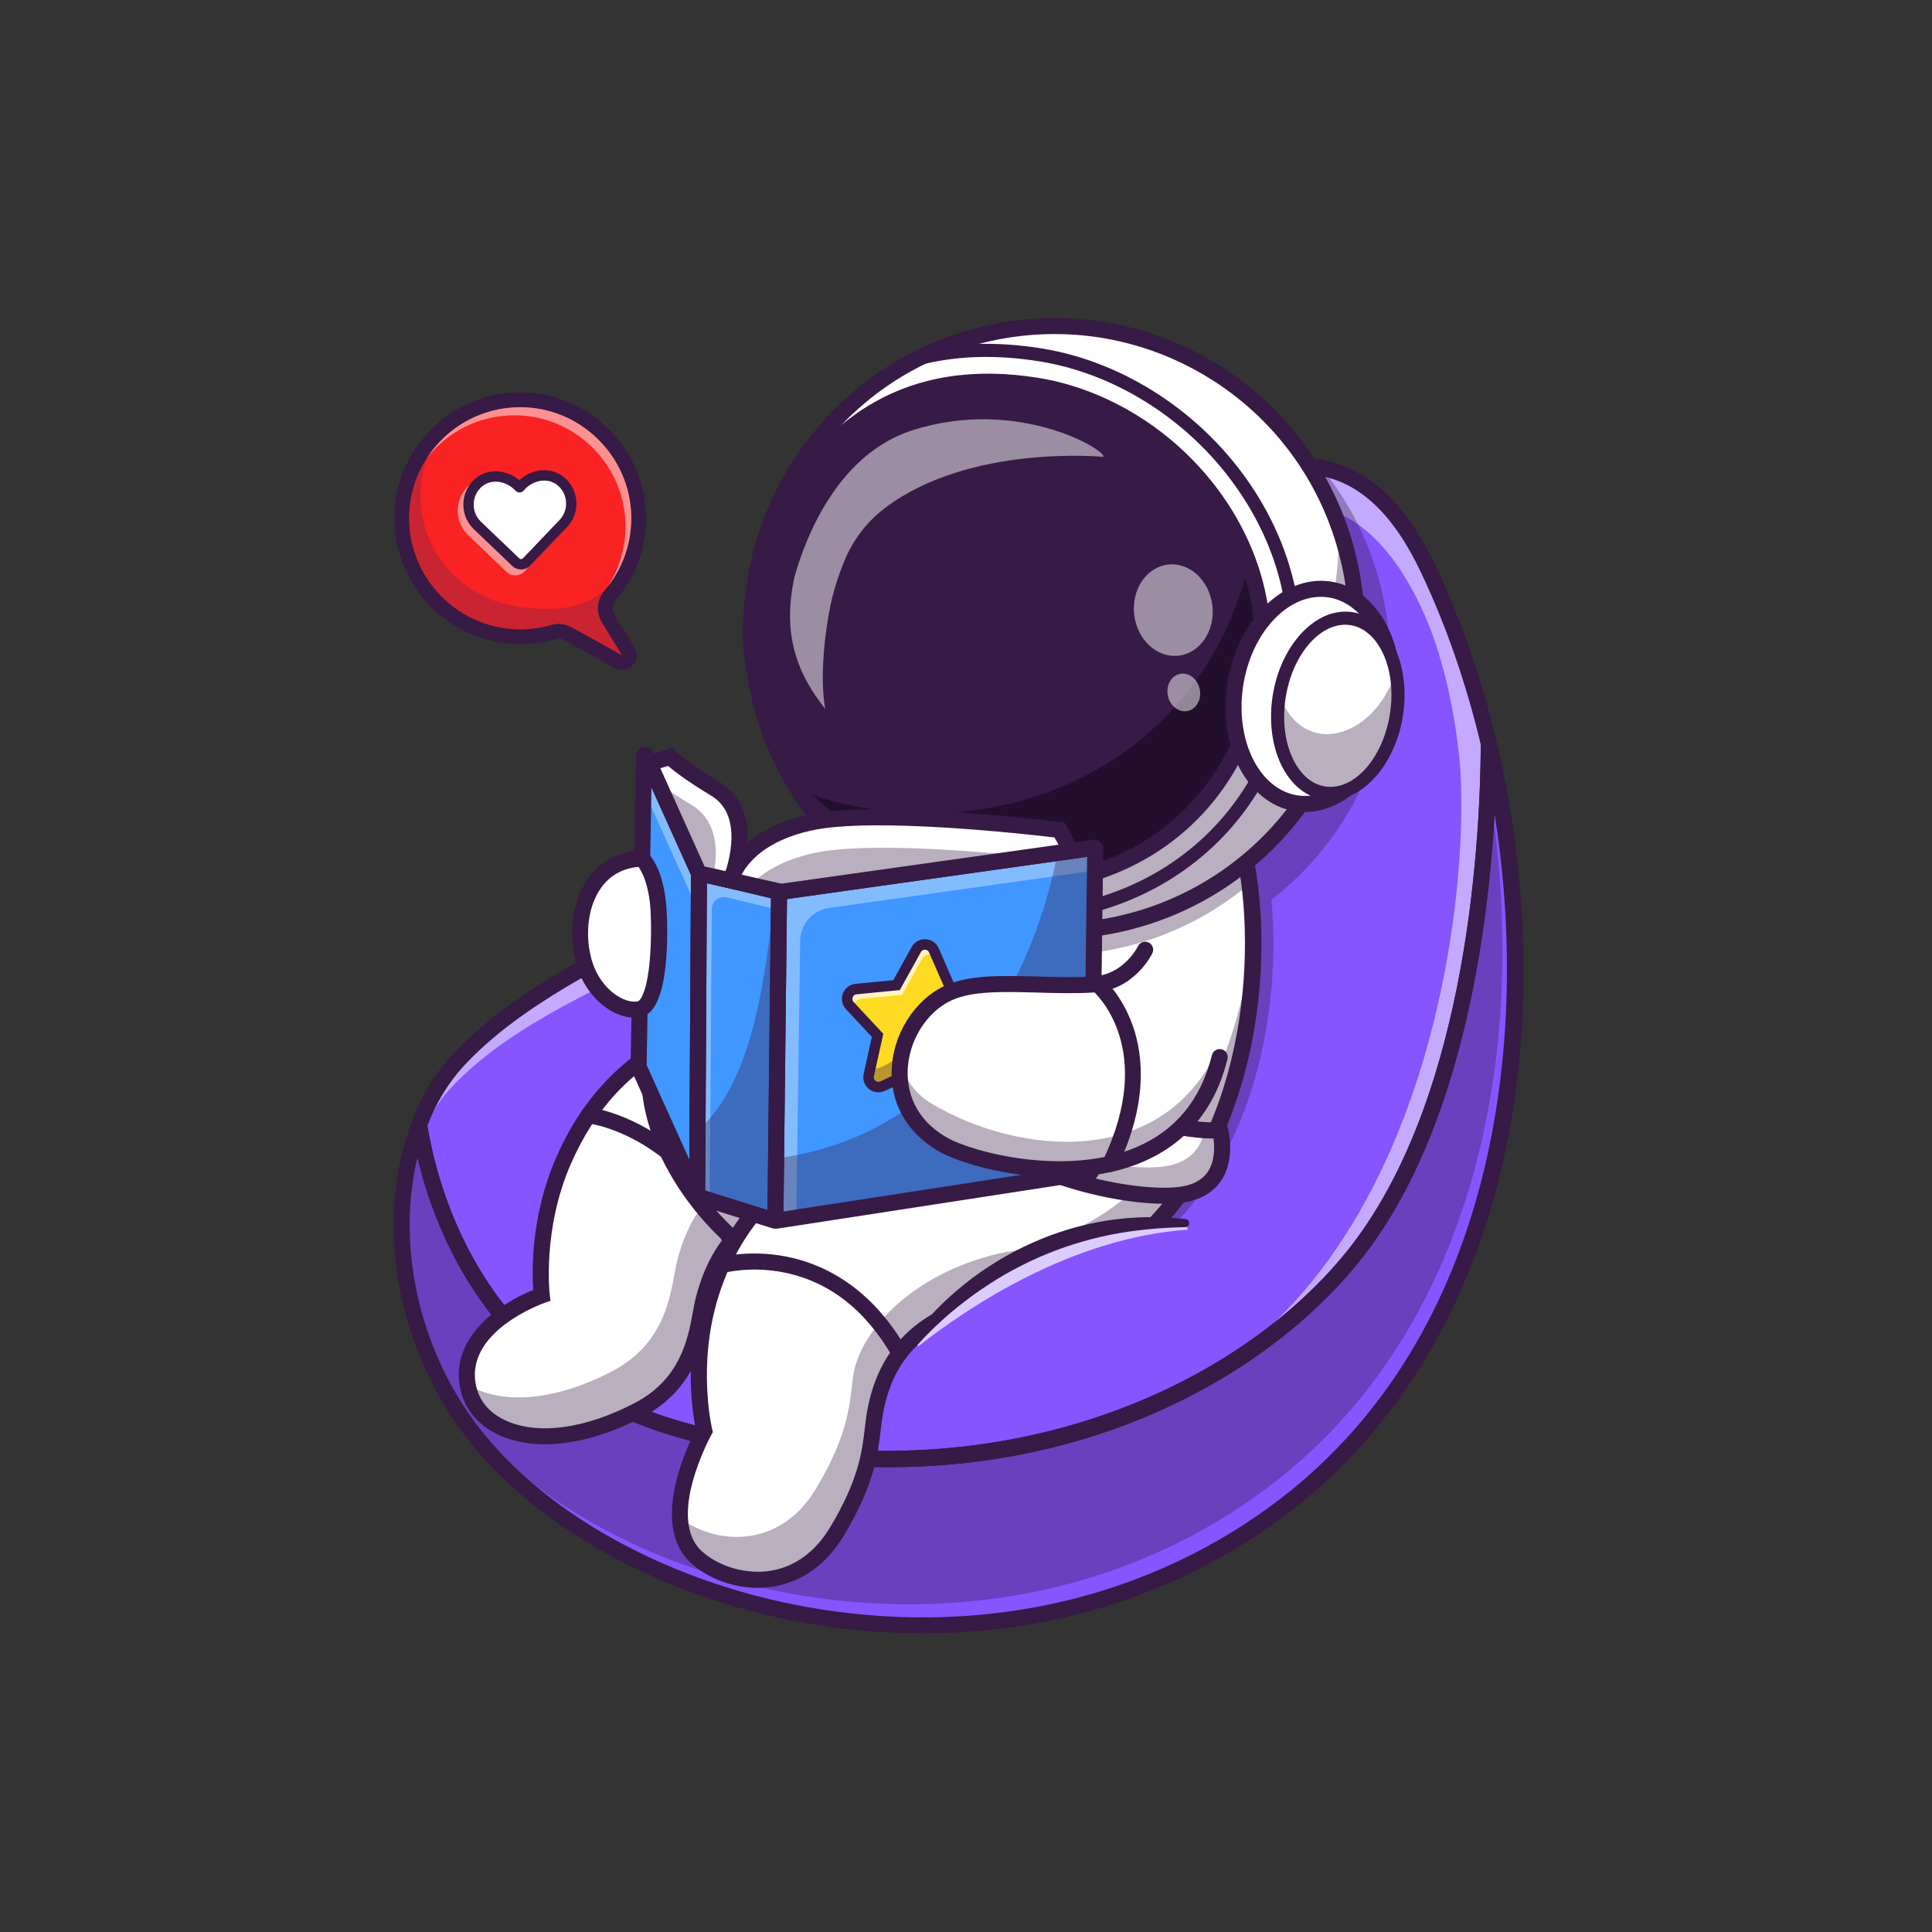 <?xml version="1.0" encoding="utf-8"?>
<!-- Generator: Adobe Illustrator 27.1.0, SVG Export Plug-In . SVG Version: 6.00 Build 0)  -->
<svg version="1.1" id="Layer_1" xmlns="http://www.w3.org/2000/svg" xmlns:xlink="http://www.w3.org/1999/xlink" x="0px" y="0px"
	 viewBox="0 0 4000 4000" style="enable-background:new 0 0 4000 4000;" xml:space="preserve">
<rect x="0" y="0" width="4000" height="4000" fill="#333333" stroke="none"/>
<style type="text/css">
	.st0{fill:#8655FF;}
	.st1{opacity:0.5;}
	.st2{fill:#FFFFFF;}
	.st3{opacity:0.35;}
	.st4{fill:#371A45;}
	.st5{fill:#220F2D;}
	.st6{fill:#4097FF;}
	.st7{fill:#FFDA22;}
	.st8{opacity:0.7;}
	.st9{fill:#F92323;}
	.st10{opacity:0.2;}
	.st11{fill:#102770;}
</style>
<g>
	<g>
		<g>
			<g>
				<path class="st0" d="M2659.67,3117.24c-586.7,448.85-1419.13,225.98-1700.6-177.83c-173.48-248.87-161.16-580.28-12.19-742.43
					c165.72-180.49,470.62-289.89,746.87-443.79c13.85-7.71,28.49-17.38,43.79-28.74c249.12-184.59,681.22-813.97,998.4-755.66
					c83.28,15.26,158.59,77.93,220.63,208.44C3227.76,1747.75,3244.59,2669.71,2659.67,3117.24z"/>
			</g>
			<g class="st1">
				<path class="st2" d="M3101.39,2370.41c27.03-173.16-398.42,569.93-808,569.93c677.4-200.31,756.21-1122.24,727.24-1378.94
					c-17.56-155.64-54.39-253.79-79.28-306.17c-312.91-658.33-964.22,409.62-1262.82,575.96
					c-276.2,153.86-582.85,244.5-748.57,424.98c-44.62,48.61-75.27,131.2-94.06,203.4c11.65-106.29,49.81-201.43,110.98-268.03
					c165.72-180.49,470.62-289.89,746.87-443.79c298.56-166.34,949.91-1234.29,1262.82-575.96
					C3115.45,1506.05,3187.03,1960.96,3101.39,2370.41z"/>
			</g>
			<g>
				<path class="st0" d="M2659.67,3117.22c-586.7,448.88-1419.13,225.99-1700.6-177.82c-134.11-192.37-157.16-434.06-91.96-608.81
					c0.17-0.46,0.84-0.41,0.92,0.07c24.51,150.31,125.75,511.04,537.76,628.5c606.49,172.94,1127.72-38.81,1385.13-345.14
					c259.47-308.78,289.94-857.3,291.5-1070.18c0-0.56,0.82-0.62,0.95-0.07C3211.54,2088.34,3130.85,2756.71,2659.67,3117.22z"/>
			</g>
			<g>
				<g class="st3">
					<path class="st4" d="M926.52,2887.96c1.8,2.66,3.54,5.34,5.37,7.98c281.48,403.81,1113.91,626.7,1700.6,177.82
						c436.91-334.29,538.03-933.27,448.24-1452.81c-8.76,247.82-57.47,716.56-289.83,993.08
						c-257.41,306.33-778.65,518.08-1385.13,345.14c-223.42-63.69-355.43-198.92-433.4-333.33
						c-62.29-92.48-96.8-188.31-115.88-263.58c-48.6,161.94-26.42,371.27,82.46,546.51C934.7,2901.86,930.53,2894.94,926.52,2887.96
						z"/>
				</g>
			</g>
			<g>
				<path class="st4" d="M1911.06,3381.84c-70.98,0-142.94-5.58-215.41-16.86c-318.4-49.58-605.85-209.02-750.19-416.09
					c-129.29-185.47-166.15-430.44-93.89-624.1c2.7-7.23,9.92-11.75,17.66-11.03c7.69,0.75,13.92,6.6,15.17,14.22
					c23.93,146.72,123.07,500.37,525.94,615.22c603.11,171.98,1121.6-46.78,1367.88-339.86
					c254.82-303.25,286.02-842.05,287.6-1059.63c0.08-8.66,6.61-15.88,15.19-16.82c8.6-0.96,16.56,4.7,18.51,13.13
					c68.29,290.12,72.89,596.67,12.94,863.13c-69.07,307.02-222.16,558.49-442.71,727.24l0,0
					C2454.05,3295.43,2190.36,3381.84,1911.06,3381.84z M864.32,2396.41c-41.75,172.54-1.82,375.46,108.36,533.51
					c139.34,199.9,418.32,354.04,728.08,402.28c348.61,54.29,685.58-26.73,948.84-228.14l0,0
					c445.4-340.79,520.13-947.74,444.79-1418.53c-15,262.5-74.38,681.65-290.76,939.17c-137.26,163.34-339.59,290.32-569.71,357.54
					c-261,76.25-548.93,73.79-832.67-7.12C1030.26,2869.35,905.77,2570.64,864.32,2396.41z M2659.67,3117.23h0.05H2659.67z
					 M3067.21,1547.56c0.01,0.04,0.02,0.08,0.03,0.12C3067.24,1547.65,3067.22,1547.59,3067.21,1547.56z"/>
			</g>
			<g>
				<path class="st4" d="M1838.9,3037.66c-144.17,0-291.47-20.86-437.67-62.55c-422.22-120.37-525.2-490.17-549.88-643.57l-0.7-4.37
					l1.56-4.14c20.28-53.65,48.01-99.85,82.42-137.31c118.87-129.4,305.82-221.83,503.75-319.68
					c81.62-40.35,166.02-82.08,247.26-127.34c81.12-45.18,193.96-163.97,313.42-289.73c237.65-250.17,507.01-533.72,734.25-497.52
					c96.43,15.36,176.58,88.92,238.23,218.63c53.17,111.86,95.91,234.98,127.02,365.93l0.46,1.94l-0.01,1.99
					c-1.27,221.96-32.6,771.98-295.41,1084.75l0,0c-137.26,163.34-339.59,290.32-569.71,357.54
					C2107.38,3019.19,1974.53,3037.66,1838.9,3037.66z M884.83,2330.65c24.91,149.67,125.56,498.54,525.5,612.56
					c603.11,171.98,1121.6-46.78,1367.88-339.86l0,0c255.07-303.55,286.19-841.95,287.62-1061.6
					c-30.54-127.97-72.34-248.21-124.25-357.42c-57.48-120.92-127.31-186.37-213.49-200.1c-209.99-33.43-484.44,255.46-704.97,487.6
					c-126.52,133.19-235.79,248.22-321.33,295.86c-81.95,45.65-166.72,87.56-248.7,128.09
					c-195.07,96.45-379.33,187.54-494.02,312.39C928.41,2241.54,903.45,2282.73,884.83,2330.65z M2790.92,2614.02h0.05H2790.92z"/>
			</g>
			<g>
				<path class="st2" d="M1541.31,2117.19c0,0-249.81,0-374.75,286.18c-61.81,141.56-44.9,278.52-44.9,278.52
					s-185.96,63.71-150.83,196.42c24.97,94.34,167.66,136.93,351.32,40.98c119.99-62.68,121.65-177.31,134.15-227.1
					c30.09-119.8,107.32-216.53,301.47-225.61"/>
			</g>
			<g class="st3">
				<path class="st4" d="M1757.78,2466.58c-194.17,9.08-271.39,105.84-301.5,225.61c-12.48,49.81-14.14,164.44-134.12,227.1
					c-183.68,95.97-326.38,53.37-351.35-40.97c-1.08-4.02-1.91-7.96-2.57-11.86c62.04,38.94,170.62,39.73,299.26-27.5
					c119.98-62.66,121.64-177.29,134.16-227.1c30.07-119.81,107.29-216.53,301.46-225.61l-166.59-268.95
					c3.11-0.12,4.77-0.12,4.77-0.12L1757.78,2466.58z"/>
			</g>
			<g>
				<path class="st4" d="M1512.99,2588.08c-6.93,0-13.39-4.37-15.72-11.3c-62.46-185.65-227.87-244.9-280.89-251.02
					c-9.1-1.05-15.63-9.28-14.58-18.38c1.05-9.1,9.26-15.63,18.38-14.58c58.45,6.75,240.59,71.46,308.53,273.4
					c2.92,8.68-1.75,18.09-10.43,21.01C1516.53,2587.8,1514.74,2588.08,1512.99,2588.08z"/>
			</g>
			<g>
				<path class="st4" d="M1128.14,2990.21c-34.02,0-65.3-5.94-92.6-17.98c-41.62-18.35-70.3-50.2-80.75-89.66
					c-29.16-110.16,78.66-183.87,149.22-211.82c-2.67-38.38-5.11-153.86,47.35-274c66.64-152.64,168.67-225.01,242.52-258.86
					c80.44-36.86,144.74-37.28,147.43-37.28c9.16,0,16.59,7.43,16.59,16.59c0,9.15-7.41,16.57-16.56,16.59l0,0
					c-0.6,0-60.97,0.62-135.09,34.94c-99.08,45.87-174.61,127.06-224.49,241.3c-59.13,135.43-43.8,268.54-43.64,269.87l1.63,13.34
					l-12.71,4.37c-1.7,0.59-170.91,60.36-140.17,176.49c7.92,29.94,29.39,53.38,62.06,67.79c66.93,29.51,163.71,15.93,265.54-37.27
					c94.72-49.49,110.03-133.35,120.16-188.85c1.92-10.49,3.57-19.56,5.59-27.58c38.19-152.06,141.81-229.96,316.78-238.14
					c9.15-0.35,16.92,6.65,17.34,15.8c0.43,9.16-6.64,16.92-15.8,17.35c-160.6,7.5-251.53,75.21-286.15,213.08
					c-1.75,6.97-3.32,15.54-5.12,25.45c-10.6,58.09-28.34,155.31-137.44,212.3C1258.72,2971.16,1189.05,2990.2,1128.14,2990.21z"/>
			</g>
			<g class="st3">
				<path class="st4" d="M2778.45,1703.29c-40.35,63-90.08,116.33-146.19,159.33c36.29,390.42-156.81,980.11-860.17,817.62
					c-279.98-64.7-493.77-434.25-327.88-598.61c117.9-116.74,265.5-170.95,397.43-234.57c1.87-0.91,3.77-1.82,5.64-2.74
					c-4.85-4.02-9.62-8.17-14.31-12.36c-36.37-32.51-68.26-68.68-95.43-107.54c249.12-184.59,681.22-813.97,998.4-755.66
					C2902.99,1172.91,2928.41,1469.14,2778.45,1703.29z"/>
			</g>
			<g>
				<path class="st2" d="M1730.62,2680.25c-279.98-64.7-493.76-434.25-327.88-598.61c117.9-116.74,265.5-170.95,397.43-234.57
					c98.99-47.73,189.19-100.74,251.4-189.44c127.98-182.6,457.35-130.06,512.8,60.26c9.91,33.97,17.63,71.62,22.81,111.85
					C2637.69,2218.79,2454.05,2847.38,1730.62,2680.25z"/>
			</g>
			<g class="st3">
				<path class="st4" d="M1730.62,2680.25c-242.74-56.11-435.7-341.36-374.66-523.33c32.64,164.39,193.27,378.74,381.97,422.32
					c590.31,136.36,819.22-289.28,856.75-650.09C2604.14,2316.04,2395.04,2833.74,1730.62,2680.25z"/>
			</g>
			<g>
				<path class="st4" d="M1956.39,2724.44c-71.93,0-148.61-9.35-229.51-28.04c-87.49-20.21-171.99-69.2-244.36-141.66
					c-67.71-67.8-117.68-149.75-140.69-230.75c-29.35-103.33-11.86-193.57,49.26-254.12c98.89-97.95,216.45-151.98,330.15-204.23
					c124.6-57.26,242.3-111.35,316.73-217.52c64.45-91.94,183.54-135.96,310.78-114.91c116.06,19.21,204.78,88.21,231.53,180.07
					c34.73,119.27,40.96,270.14,17.09,413.94c-19.57,117.89-68.69,285.71-191.61,415.75c-74.41,78.72-165.99,132.58-272.19,160.07
					C2078.42,2717.3,2019.22,2724.43,1956.39,2724.44z M2287.85,1561.41c-79.28,0-167.83,27.45-222.71,105.74
					c-79.59,113.53-201.25,169.44-330.05,228.63c-111.08,51.05-225.94,103.83-320.65,197.66c-52.15,51.66-66.6,130.31-40.7,221.48
					c39.18,137.92,178.89,307.17,360.61,349.16c278.44,64.32,496.23,15.92,647.3-143.91c210.42-222.62,224.2-600.44,166.77-797.62
					c-23.15-79.49-101.74-139.5-205.1-156.61C2325.8,1563.03,2307.09,1561.41,2287.85,1561.41z"/>
			</g>
			<g>
				<path class="st2" d="M1971.5,2281.83c75.7,138.64,348.96,202.36,463.85,192.89c125.35-10.34,90.6-135.1,90.6-135.1
					s-150.41,21.4-446.48-161.8C1936.73,2089.5,1880.68,2115.49,1971.5,2281.83z"/>
			</g>
			<g class="st3">
				<path class="st4" d="M2435.35,2474.71c-114.88,9.5-388.18-54.25-463.86-192.89c-5.43-9.91-10.33-19.37-14.72-28.28
					c95.76,117.61,337.21,171.4,443.38,162.61c65.82-5.43,87.46-42.38,93.23-76.27c21.69,1.29,32.6-0.25,32.6-0.25
					S2560.68,2464.39,2435.35,2474.71z"/>
			</g>
			<g>
				<path class="st4" d="M2410.42,2492.25c-133.77,0-380.46-68.73-453.48-202.48c-48.23-88.34-58.41-141.14-32.02-166.13
					c26.19-24.81,79.6-11.7,163.28,40.07c285.72,176.79,434.03,159.67,435.5,159.47l14.29-1.89l3.95,13.87
					c0.73,2.62,17.47,64.58-14.57,110.57c-18.65,26.78-49.15,42.09-90.65,45.51C2428.56,2491.92,2419.76,2492.25,2410.42,2492.25z
					 M1959.54,2144.56c-6.01,0-9.83,1.3-11.81,3.17c-7.48,7.08-7.82,41.63,38.32,126.15c70.58,129.28,333.82,193.77,447.92,184.3
					c31.17-2.57,53.43-13.14,66.16-31.41c15.66-22.48,14.53-52.78,12.23-69.77c-46.56,0.75-194.36-12.07-441.63-165.07
					C2010.93,2154.92,1976.51,2144.56,1959.54,2144.56z"/>
			</g>
			<g>
				<g class="st3">
					<path class="st4" d="M2587.18,1829.74c-123.67,104.59-282.71,156.14-441.59,146.85c-11.99-0.71-23.93-1.78-35.87-3.11
						c-32.8-3.86-65.48-10.33-97.71-19.49c-26.67-7.59-53.13-17-79.05-28.37c-30.07-13.1-59.51-28.74-88-46.99
						c-9.46-6.1-18.7-12.36-27.66-18.83c-5.81-4.15-11.53-8.42-17.13-12.73c98.99-47.73,189.19-100.74,251.4-189.44
						c127.98-182.6,457.35-130.06,512.8,60.26C2574.28,1751.86,2582,1789.51,2587.18,1829.74z"/>
				</g>
				<g>
					<path class="st2" d="M1590.45,1505.13c33.97,99.04,92.82,190.01,174.31,262.81c16.62,14.84,34.12,28.91,52.55,42.12
						c8.95,6.46,18.2,12.7,27.63,18.81c28.51,18.26,57.93,33.9,88.03,47c25.92,11.35,52.36,20.76,79.05,28.36
						c32.23,9.19,64.9,15.62,97.68,19.47c11.96,1.36,23.92,2.41,35.87,3.13c218.87,12.78,438.02-89.81,564.65-287.58
						c186.6-291.3,101.68-678.69-189.57-865.27c-56.12-35.9-115.83-61.85-176.96-78.03c-7.13-1.96-14.34-3.72-21.58-5.32
						c-19.33-4.43-38.76-7.91-58.24-10.45c-45.06-5.85-90.4-6.69-135.13-2.76c-44.73,3.88-88.96,12.58-131.77,25.88
						c-13.61,4.22-27.09,8.89-40.43,14.05c-19.99,7.75-39.6,16.47-58.81,26.32c-95.76,48.76-180.22,122.87-242.36,219.93
						C1548.03,1131.15,1530.55,1330.48,1590.45,1505.13z"/>
					<path class="st4" d="M2182.15,1929.57c-12.19,0-24.41-0.36-36.68-1.07c-11.99-0.73-24.09-1.78-35.96-3.13
						c-33.22-3.91-66.17-10.48-97.94-19.53c-27.14-7.72-53.81-17.29-79.26-28.43c-30.39-13.22-60.09-29.07-88.26-47.12
						c-10.36-6.72-19.42-12.88-27.7-18.86c-18.09-12.97-35.82-27.18-52.69-42.23c-79.6-71.11-140.04-162.23-174.78-263.51
						c-62.66-182.7-38.93-380.61,65.1-542.98c60.14-93.93,144.17-170.19,243.01-220.51c18.71-9.59,38.55-18.47,58.96-26.39
						c13.09-5.07,26.73-9.81,40.54-14.09c42.91-13.33,87.36-22.06,132.11-25.94c45.18-3.97,90.76-3.04,135.49,2.77
						c19.46,2.53,39.1,6.05,58.4,10.47c7.6,1.69,14.89,3.48,21.65,5.34c62.39,16.51,122.08,42.83,177.42,78.23
						c291.58,186.81,376.85,576.01,190.07,867.58C2595.88,1820.92,2395.49,1929.57,2182.15,1929.57z M1592.03,1504.59
						c34.55,100.74,94.67,191.37,173.85,262.1c16.78,14.97,34.41,29.11,52.41,42.01c8.24,5.95,17.26,12.09,27.56,18.76
						c28.02,17.95,57.56,33.72,87.79,46.87c25.32,11.09,51.84,20.6,78.84,28.28c31.6,9.01,64.38,15.54,97.41,19.42
						c11.8,1.35,23.85,2.4,35.78,3.12c225.61,13.12,441.43-96.72,563.14-286.82c185.79-290.03,100.97-677.15-189.06-862.97
						c-55.05-35.21-114.43-61.39-176.49-77.82c-6.72-1.85-13.95-3.63-21.51-5.31c-19.21-4.4-38.75-7.9-58.1-10.42
						c-44.49-5.78-89.83-6.7-134.77-2.75c-44.51,3.87-88.73,12.55-131.42,25.81c-13.74,4.26-27.3,8.97-40.32,14.02
						c-20.3,7.88-40.04,16.71-58.65,26.25c-98.32,50.06-181.9,125.91-241.72,219.34C1553.3,1126,1529.71,1322.86,1592.03,1504.59z"
						/>
				</g>
				<g>
					<path class="st4" d="M1661.56,1649.03c319.54,313.52,842.06,215.7,941.17-216.47c67.43-294.02-168.39-587.05-454.93-633.72
						c-208.55-33.97-427.01,24.09-568.22,333.35c0,0-41.37,146.56-17.55,252.73c23.82,106.18,64.9,205.42,64.9,205.42
						L1661.56,1649.03z"/>
				</g>
				<g class="st3">
					<path class="st4" d="M2710.22,1639.23c-126.61,197.8-345.8,300.4-564.66,287.58c-11.96-0.71-23.91-1.75-35.85-3.12
						c-32.79-3.84-65.45-10.3-97.68-19.46c-26.69-7.62-53.15-17.01-79.04-28.35c-30.12-13.09-59.53-28.73-88.06-47
						c-9.4-6.14-18.65-12.36-27.62-18.8c-18.43-13.23-35.9-27.33-52.54-42.16c-81.49-72.8-140.36-163.74-174.32-262.81
						c-18.67-54.4-29.83-111.25-33.1-168.76c34.57,93.78,91.72,179.74,169.46,249.19c16.61,14.87,34.11,28.93,52.54,42.16
						c8.93,6.45,18.18,12.67,27.62,18.8c28.54,18.27,57.94,33.91,88.02,47.01c25.94,11.33,52.36,20.74,79.04,28.35
						c32.23,9.16,64.93,15.61,97.68,19.46c11.98,1.36,23.93,2.4,35.89,3.11c218.86,12.82,438.01-89.78,564.66-287.58
						c73.91-115.37,105.18-245.82,97.95-372.86C2835.9,1261.87,2820.37,1467.3,2710.22,1639.23z"/>
				</g>
				<g>
					<path class="st4" d="M2182.15,1940.76c-12.41,0-24.85-0.36-37.33-1.09c-12.22-0.74-24.51-1.82-36.58-3.19
						c-33.85-3.98-67.4-10.67-99.75-19.89c-27.62-7.86-54.77-17.6-80.68-28.95c-30.91-13.44-61.14-29.58-89.81-47.95
						c-10.57-6.85-19.78-13.12-28.22-19.21c-18.39-13.18-36.43-27.64-53.59-42.96c-81.03-72.39-142.55-165.14-177.91-268.23l0,0
						c-63.77-185.95-39.62-387.38,66.26-552.65c61.21-95.61,146.75-173.22,247.36-224.45c19.03-9.75,39.22-18.79,59.99-26.85
						c13.34-5.17,27.22-9.99,41.27-14.35c43.67-13.56,88.91-22.45,134.46-26.4c45.97-4.05,92.37-3.1,137.9,2.82
						c19.81,2.58,39.81,6.16,59.46,10.66c7.71,1.71,15.18,3.55,22.12,5.46c63.4,16.78,124.17,43.57,180.48,79.59
						c296.79,190.14,383.57,586.27,193.47,883.04C2603.24,1830.18,2399.29,1940.76,2182.15,1940.76z M1602.61,1500.96
						c33.93,98.93,92.97,187.93,170.72,257.39c16.48,14.7,33.8,28.59,51.48,41.26c8.12,5.86,16.98,11.89,27.13,18.47
						c27.47,17.6,56.48,33.08,86.17,46c24.88,10.89,50.93,20.23,77.44,27.78c31.03,8.84,63.22,15.26,95.66,19.07
						c11.57,1.32,23.41,2.35,35.15,3.07c221.5,13.01,433.51-94.99,553.04-281.68c182.46-284.83,99.17-665.03-185.67-847.51
						c-54.06-34.58-112.38-60.3-173.32-76.42c-6.64-1.83-13.69-3.57-21.07-5.2c-18.94-4.33-38.12-7.78-57.12-10.25
						c-43.69-5.68-88.22-6.58-132.35-2.7c-43.73,3.8-87.16,12.32-129.08,25.34c-13.5,4.18-26.81,8.81-39.59,13.76
						c-19.94,7.74-39.32,16.41-57.59,25.78c-96.57,49.17-178.65,123.66-237.4,215.42
						C1564.58,1129.15,1541.4,1322.48,1602.61,1500.96L1602.61,1500.96z"/>
				</g>
				<g>
					<path class="st4" d="M2182.15,1944.49c-12.49,0-24.99-0.36-37.55-1.09c-12.29-0.75-24.65-1.83-36.78-3.21
						c-34.06-4-67.81-10.74-100.34-20.01c-27.78-7.9-55.09-17.7-81.16-29.11c-31.08-13.52-61.48-29.75-90.33-48.23
						c-10.64-6.89-19.9-13.2-28.39-19.33c-18.48-13.25-36.63-27.8-53.89-43.2c-81.51-72.81-143.39-166.11-178.96-269.8v0
						c-64.14-187.03-39.85-389.63,66.65-555.87c61.57-96.16,147.6-174.23,248.8-225.76c19.13-9.81,39.45-18.9,60.33-27.01
						c13.42-5.2,27.39-10.05,41.52-14.43c43.92-13.64,89.43-22.58,135.24-26.56c46.23-4.07,92.9-3.12,138.7,2.83
						c19.93,2.59,40.05,6.2,59.81,10.73c7.75,1.72,15.28,3.57,22.28,5.5c63.74,16.87,124.86,43.81,181.5,80.05
						c298.52,191.25,385.82,589.69,194.6,888.2C2605.7,1833.26,2400.55,1944.49,2182.15,1944.49z M1606.14,1499.75
						c33.73,98.33,92.4,186.79,169.67,255.82c16.38,14.61,33.6,28.41,51.17,41.01c8.07,5.83,16.89,11.83,26.98,18.37
						c27.29,17.48,56.13,32.87,85.63,45.71c24.73,10.83,50.62,20.11,76.97,27.61c30.84,8.79,62.83,15.17,95.07,18.96
						c11.49,1.31,23.27,2.33,34.94,3.05c220.24,12.83,430.87-94.41,549.68-279.97c181.35-283.1,98.56-660.98-184.55-842.36
						c-53.73-34.37-111.69-59.93-172.26-75.96c-6.62-1.82-13.61-3.54-20.92-5.17c-18.85-4.31-37.92-7.73-56.8-10.19
						c-43.42-5.64-87.68-6.55-131.54-2.68c-43.47,3.77-86.63,12.25-128.3,25.19c-13.42,4.16-26.65,8.76-39.36,13.68
						c-19.82,7.69-39.07,16.31-57.23,25.62c-95.99,48.88-177.57,122.91-235.96,214.11
						C1568.34,1130.2,1545.3,1322.36,1606.14,1499.75L1606.14,1499.75z"/>
				</g>
				<g>
					<path class="st5" d="M2602.71,1432.55c-99.1,432.16-621.63,529.98-941.16,216.49l-7.01-11.91
						c386.31,137.79,823.07-34.15,931.4-469.24C2615.47,1251.18,2623.51,1341.82,2602.71,1432.55z"/>
				</g>
				<g>
					<path class="st4" d="M2098.41,1910.56c-56.06,0-112.87-7.1-168.83-21.54l-2.03-0.7c-30.97-13.47-61.23-29.63-89.94-48.02
						c-10.58-6.86-19.8-13.14-28.25-19.23c-18.4-13.2-36.46-27.67-53.65-43c-81.13-72.47-142.72-165.33-178.12-268.54l0,0
						c-63.85-186.16-39.67-387.82,66.33-553.27c61.28-95.71,146.91-173.41,247.64-224.7l1.26-0.64l1.36-0.37
						c79.53-21.49,168.23-24.52,263.63-8.97c169.89,27.68,331.44,133.63,432.15,283.42c92.51,137.59,124.56,295.75,90.24,445.35
						c-37.32,162.65-127.99,291.77-262.2,373.39C2323.85,1881,2212.7,1910.56,2098.41,1910.56z M1937.41,1862.98
						c162.68,41.68,332.65,18.94,466.48-62.45c127.81-77.73,214.2-200.92,249.84-356.25c32.62-142.2,1.97-292.82-86.31-424.12
						c-96.6-143.68-251.35-245.27-413.97-271.76c-91-14.83-175.38-12.13-250.81,8.02c-95.88,49.1-177.4,123.25-235.83,214.5
						c-101.5,158.44-124.65,351.54-63.51,529.81l0,0c33.89,98.81,92.86,187.71,170.51,257.08c16.46,14.68,33.76,28.55,51.42,41.22
						c8.11,5.85,16.96,11.88,27.1,18.45C1879.46,1834.84,1908.1,1850.17,1937.41,1862.98z"/>
				</g>
				<g>
					<path class="st4" d="M2097.36,1849.49c-160.94,0-322.79-66.34-447.41-188.62l-1.56-1.53l-36.79-62.66
						c-1.7-4.11-41.9-101.79-65.76-208.14c-24.45-109.02,16.04-254.72,17.78-260.87l0.87-2.38
						c123.6-270.69,320.75-386.04,585.97-342.83c152.35,24.82,297.2,119.79,387.49,254.07c83.01,123.45,111.75,265.41,80.95,399.73
						c-44.48,193.93-176.2,336.25-361.39,390.45C2205.19,1842.02,2151.32,1849.49,2097.36,1849.49z M1674.73,1638.7
						c157.74,153.74,377.28,213.6,573.46,156.17c173.33-50.73,296.66-184.14,338.37-366.03c28.73-125.29,1.69-258.04-76.15-373.81
						c-85.26-126.81-221.82-216.46-365.28-239.84c-248.24-40.42-433.25,68.12-549.91,322.65c-3.76,13.92-38.52,147.54-17.01,243.42
						c21.92,97.72,59.19,190.79,63.61,201.66L1674.73,1638.7z"/>
				</g>
				<g>
					
						<ellipse transform="matrix(0.157 -0.988 0.988 0.157 868.751 3900.879)" class="st2" cx="2718.38" cy="1441.78" rx="224" ry="162.76"/>
					<path class="st4" d="M2701.92,1681.06c-2.63,0-5.27-0.08-7.92-0.23c-39.37-2.29-75-20.97-103.06-54.01
						c-41.04-48.34-59.97-119.88-51.93-196.27c13.82-131.37,105.14-233.62,203.73-227.83c39.37,2.29,75.01,20.97,103.06,54.01
						c41.04,48.34,59.97,119.88,51.93,196.27C2884.29,1580.84,2797.37,1681.06,2701.92,1681.06z M2734.64,1235.67
						c-78.72,0-150.94,87.26-162.62,198.36c-6.99,66.43,9.55,130.47,44.23,171.33c22.04,25.96,49.59,40.61,79.69,42.36
						c81.09,4.75,156.82-84.18,168.81-198.18c6.99-66.42-9.55-130.47-44.23-171.32c-22.04-25.96-49.6-40.61-79.69-42.36
						C2738.75,1235.72,2736.69,1235.67,2734.64,1235.67z"/>
				</g>
				<g>
					
						<ellipse transform="matrix(0.19 -0.982 0.982 0.19 802.648 3904.865)" class="st2" cx="2768.6" cy="1465.84" rx="177.77" ry="132.62"/>
					<path class="st4" d="M2753.47,1644.01c-20.06,0-39.38-5.94-56.97-17.68c-63.63-42.44-83.22-148.92-43.66-237.36
						c22.15-49.52,58.81-84.84,100.59-96.9c30.75-8.87,60.93-4.29,87.26,13.27c63.63,42.44,83.21,148.92,43.66,237.36l0,0
						c-22.15,49.52-58.81,84.84-100.6,96.9C2773.56,1642.55,2763.42,1644.01,2753.47,1644.01z M2783.69,1291.14
						c-9.63,0-19.43,1.42-29.3,4.27c-40.8,11.77-76.66,46.4-98.39,94.98c-38.9,86.96-19.87,191.51,42.42,233.05
						c25.45,16.98,54.63,21.42,84.37,12.83c40.8-11.78,76.66-46.39,98.39-94.98c38.89-86.97,19.86-191.51-42.42-233.06
						C2821.76,1296.89,2803.09,1291.14,2783.69,1291.14z"/>
				</g>
				<g class="st3">
					<path class="st4" d="M2636.13,1527.62c-4.75-33.35-0.37-68.11,10.94-100c17.23,75.12,80.07,111.64,145.99,82.04
						c42.61-19.11,76.69-61.47,94.16-110.83c1.12,4.73,2,9.67,2.73,14.73c12.05,84.92-34.99,179.29-105.1,210.79
						C2714.75,1655.83,2648.18,1612.49,2636.13,1527.62z"/>
				</g>
				<g>
					<path class="st4" d="M2754.15,1656.32c-1.62,0-3.24-0.04-4.86-0.12c-28.48-1.43-54.44-14.98-75.07-39.17
						c-32.67-38.32-48-99.4-41.02-163.38c11.68-107,82.01-191,157.03-187.23c28.48,1.43,54.44,14.98,75.07,39.18
						c32.67,38.32,48,99.39,41.01,163.38l-13.5-1.47l13.5,1.47C2894.9,1573.66,2827.22,1656.32,2754.15,1656.32z M2785.19,1293.45
						c-59.43,0-115.03,72.05-124.98,163.13c-6.19,56.69,6.78,110.07,34.69,142.81c15.65,18.36,34.93,28.62,55.76,29.67
						c60.78,3.07,118.51-70.08,128.66-163.04c6.19-56.68-6.78-110.07-34.68-142.81c-15.65-18.36-34.93-28.62-55.76-29.67
						C2787.65,1293.48,2786.42,1293.45,2785.19,1293.45z"/>
				</g>
				<g class="st1">
					<path class="st2" d="M2283.97,945.88c0,0-275.64-27.04-451.28,105.57c-0.18,0.14-0.37,0.28-0.55,0.42
						c-36.94,27.94-65.65,65.38-83.4,108.17c-23.47,56.58-31.36,99.01-36.87,136.62c-16.69,114.42-3.1,171.15-3.1,171.15
						c-56.26-69.95-82.92-143.93-69.97-239.37c1.3-9.4,2.99-19.06,5.04-28.91c0.46-2.27,0.97-4.51,1.52-6.76
						c-0.05-0.03-0.02-0.08,0.05-0.13c5.55-19.66,13.82-45.22,25.55-73.27c35.34-84.63,101.98-192.01,220-229.14
						C2111.65,820.81,2295.14,935.31,2283.97,945.88z"/>
				</g>
				<g class="st1">
					
						<ellipse transform="matrix(0.993 -0.116 0.116 0.993 -130.376 291.223)" class="st2" cx="2430.11" cy="1262.71" rx="81.49" ry="94.96"/>
				</g>
				<g class="st1">
					
						<ellipse transform="matrix(0.98 -0.2 0.2 0.98 -237.058 518.266)" class="st2" cx="2450.18" cy="1434.07" rx="33.65" ry="39.21"/>
				</g>
			</g>
			<g>
				<path class="st2" d="M1684.74,2410.32c0,0-149.18,62.52-213.5,270.22c-45.74,147.69-13.01,282.01-13.01,282.01
					s-103.49,186.35-14.18,263.37c67.29,58.03,208.29,78.36,288.42-54.6c70.37-116.75,69.85-180.86,76.86-231.71
					c16.86-122.37,85.82-226.42,287.69-254.73c0,0,13.32-119.64-73.66-209.25C1936.38,2386.03,1684.74,2410.32,1684.74,2410.32z"/>
			</g>
			<g class="st3">
				<path class="st4" d="M2097.02,2684.89c-201.89,28.33-270.81,132.34-287.69,254.72c-7.01,50.84-6.51,114.96-76.85,231.7
					c-80.17,132.96-221.17,112.64-288.44,54.62c-24.76-21.36-34.71-51.14-36.12-83.03c69.67,53.46,203.92,68.06,281.3-60.38
					c70.38-116.74,69.88-180.86,76.89-231.7c13.73-99.57,131.47-222.17,321.57-259.82
					C2101.63,2643.42,2097.02,2684.89,2097.02,2684.89z"/>
			</g>
			<g>
				<path class="st4" d="M1568.65,3287.41c-49.33,0-99.11-17.6-135.43-48.92c-90.22-77.81-9.94-244.87,7.49-278.35
					c-6.01-28.97-26.78-150.59,14.69-284.5c65.85-212.66,216.55-277.94,222.93-280.61c8.45-3.54,18.17,0.44,21.71,8.89
					c3.54,8.44-0.43,18.15-8.86,21.7c-2.02,0.87-143.17,63.12-204.09,259.84c-43.87,141.67-13.06,271.88-12.74,273.17l1.53,6.3
					l-3.14,5.67c-0.97,1.75-95.89,175.46-17.85,242.76c36.37,31.36,91.38,46.6,140.14,38.81c50.2-8.02,92.82-38.94,123.24-89.41
					c59.87-99.34,66.71-158.29,72.2-205.65c0.79-6.84,1.56-13.39,2.43-19.75c21.43-155.46,120.15-243.42,301.82-268.9
					c9.11-1.31,17.46,5.05,18.73,14.12c1.27,9.07-5.05,17.46-14.12,18.73c-167.25,23.46-254.17,99.9-273.56,240.58
					c-0.84,6.13-1.58,12.45-2.34,19.04c-5.55,47.88-13.16,113.46-76.74,218.96c-45.01,74.68-104.47,98.34-146.43,105.04
					C1589.83,3286.6,1579.25,3287.41,1568.65,3287.41z"/>
			</g>
			<g>
				<g>
					<path class="st6" d="M2267.52,1757.21l-4.21,326.78l-3.58,276.97l-0.81,64.22c-0.04,0.98-0.76,1.79-1.7,1.97l-649.57,100.06
						c-1.21,0.18-2.28-0.76-2.28-1.97l1.43-126.69l6.13-549.91c0.04-0.98,0.76-1.79,1.7-1.92l574.61-80.78l76.03-10.7
						C2266.49,1755.07,2267.57,1756,2267.52,1757.21z"/>
				</g>
				<g>
					<g>
						<path class="st7" d="M1827.28,2248.75l76.35-35.64l72.64,42.7c14.57,8.57,32.64-3.3,30.58-20.07l-10.3-83.63l63.07-55.91
							c12.65-11.2,6.94-32.05-9.64-35.27l-46.9-9.1c-0.01-0.02-0.03-0.01-0.03-0.01l-35.81-6.96l-33.67-77.24
							c-6.74-15.49-28.33-16.52-36.52-1.74l-40.83,73.72l-83.88,8.15c-16.81,1.63-24.45,21.84-12.93,34.19l57.49,61.62l-14.92,67.54
							l-3.26,14.74C1795.11,2242.37,1811.95,2255.88,1827.28,2248.75z"/>
					</g>
					<g class="st8">
						<path class="st2" d="M1783.73,2067.99l83.88-8.15l40.83-73.72c6.46-11.65,21.27-13.48,30.54-6.12l-5.4-12.36
							c-6.74-15.49-28.33-16.52-36.52-1.74l-40.83,73.72l-83.88,8.15c-16.81,1.63-24.45,21.84-12.93,34.19l5.87,6.29
							C1765.37,2078.47,1772.5,2069.08,1783.73,2067.99z"/>
					</g>
					<g class="st3">
						<path class="st4" d="M1827.28,2248.75l76.35-35.64l72.64,42.7c14.57,8.57,32.64-3.3,30.58-20.07l-10.3-83.63l63.07-55.91
							c12.65-11.2,6.94-32.05-9.64-35.27l-46.9-9.1c19.3,8.8,38.63,22.41,25.7,38.39c-8.49,10.48-29.64,21.84-45.83,29.5
							c-11.98,5.67-19.08,18.3-17.72,31.48c2.12,20.61,3.3,48.7-5.26,53.51c-9.71,5.46-32.54-10.67-49.18-24.39
							c-11.36-9.37-27.66-9.65-39.3-0.63c-21.89,16.97-55.71,39.85-69.51,31.43l-3.26,14.74
							C1795.11,2242.37,1811.95,2255.88,1827.28,2248.75z"/>
					</g>
					<g>
						<path class="st4" d="M1986.63,2269.53c-5.45,0-10.92-1.45-15.85-4.35l-67.72-39.81l-71.19,33.22
							c-10.86,5.07-23.42,3.55-32.77-3.94s-13.55-19.42-10.97-31.12l16.94-76.71l-53.59-57.44c-8.18-8.76-10.62-21.17-6.38-32.38
							c4.24-11.21,14.28-18.89,26.21-20.05l78.19-7.6l38.07-68.72c5.81-10.48,16.88-16.67,28.82-16.07
							c11.97,0.57,22.39,7.74,27.17,18.73l31.39,72.02l77.11,14.97c11.77,2.28,21.04,10.88,24.19,22.44
							c3.16,11.56-0.45,23.68-9.42,31.63l-58.79,52.1l9.59,77.96c1.46,11.89-3.85,23.37-13.87,29.95
							C1998.53,2267.8,1992.58,2269.53,1986.63,2269.53z M1904.22,2200.84l77.57,45.6c4.6,2.71,8.56,0.73,10.05-0.24
							c1.49-0.98,4.88-3.82,4.23-9.12l-10.99-89.31l67.34-59.68c4-3.54,3.34-7.92,2.87-9.63c-0.47-1.72-2.13-5.82-7.37-6.84
							l-88.33-17.15l-35.95-82.49c-2.13-4.89-6.5-5.62-8.28-5.7c-1.78-0.06-6.19,0.22-8.78,4.9l-43.6,78.71l-89.56,8.7
							c-5.32,0.52-7.36,4.44-7.98,6.11c-0.63,1.67-1.7,5.96,1.94,9.87l61.38,65.79l-19.4,87.87c-1.15,5.21,1.95,8.36,3.34,9.48
							c1.39,1.12,5.15,3.46,9.98,1.2L1904.22,2200.84z M1856.23,2039.62h0.05H1856.23z"/>
					</g>
				</g>
				<g class="st3">
					<path class="st2" d="M2267.52,1757.21l-0.58,45.24l-34.77,4.88l-515.91,72.52c-33.78,4.75-59.06,33.41-59.54,67.53
						l-6.99,492.56l-0.9,80.91l-41.17,6.35c-1.21,0.18-2.28-0.76-2.28-1.97l1.43-126.69l6.13-549.91c0.04-0.98,0.76-1.79,1.7-1.92
						l574.61-80.78l76.03-10.7C2266.49,1755.07,2267.57,1756,2267.52,1757.21z"/>
				</g>
				<g class="st3">
					<path class="st4" d="M2267.52,1757.21l-4.21,326.78l-3.09,239.15l-0.49,37.81l-0.81,64.22c-0.04,0.98-0.76,1.79-1.7,1.97
						l-649.57,100.06c-1.21,0.18-2.28-0.76-2.28-1.97l1.43-126.69c137.75-18.21,243.81-74.11,325.21-145.89
						c61.13-54.73,121.15-111.43,176.46-239.65c53.12-110.31,74.29-210.33,80.78-247.07l76.03-10.7
						C2266.49,1755.07,2267.57,1756,2267.52,1757.21z"/>
				</g>
				<g>
					<path class="st6" d="M1612.94,1848.51l-7.56,676.42c0,1.3-1.3,2.24-2.55,1.83l-158.11-49.54c-0.81-0.27-1.39-1.03-1.39-1.88
						l0.76-133.99l3.04-531.43c0-1.3,1.21-2.19,2.42-1.92l158.51,37.77l3.36,0.81C1612.31,1846.81,1612.98,1847.61,1612.94,1848.51z
						"/>
				</g>
				<g class="st3">
					<path class="st2" d="M1612.94,1848.51l-0.4,35.22l-108.26-25.8c-15.5-3.69-30.41,7.99-30.52,23.93l-3.57,502.6l-0.58,100.56
						l-24.88-7.79c-0.81-0.27-1.39-1.03-1.39-1.88l0.76-133.99l3.04-531.43c0-1.3,1.21-2.19,2.42-1.92l158.51,37.77l3.36,0.81
						C1612.31,1846.81,1612.98,1847.61,1612.94,1848.51z"/>
				</g>
				<g class="st3">
					<path class="st4" d="M1612.94,1848.51l-7.56,676.42c0,1.3-1.3,2.24-2.55,1.83l-158.11-49.54c-0.81-0.27-1.39-1.03-1.39-1.88
						l0.76-133.99c135.18-117.73,141.77-391.62,163.97-495.58l3.36,0.81C1612.31,1846.81,1612.98,1847.61,1612.94,1848.51z"/>
				</g>
				<g>
					<path class="st6" d="M1447.13,1807.87l-3.76,659.86c0,2.15-2.91,2.73-3.76,0.81l-117.29-259.6c-0.13-0.27-0.18-0.58-0.18-0.85
						l1.7-97.87l4.7-272.49l4.74-272.85c0-2.1,2.91-2.69,3.76-0.76l109.91,242.91C1447.09,1807.29,1447.13,1807.6,1447.13,1807.87z"
						/>
				</g>
				<g class="st3">
					<path class="st2" d="M1323.5,2211.54l0.34-19.82l4.7-272.5l4.74-272.85c0-2.1,2.91-2.69,3.76-0.76l109.63,242.3l0.46-80.05
						c0-0.27-0.04-0.58-0.18-0.85l-109.91-242.91c-0.85-1.92-3.76-1.34-3.76,0.76l-4.74,272.85l-4.7,272.5l-1.7,97.87
						c0,0.27,0.04,0.58,0.18,0.85L1323.5,2211.54z"/>
				</g>
				<g>
					<path class="st4" d="M1607.35,2543.84c-4.44,0-8.76-1.59-12.16-4.55c-4.13-3.58-6.46-8.77-6.39-14.24l7.56-676.62
						c0.11-9.23,6.83-16.86,15.97-18.15l650.65-91.47c5.38-0.74,10.78,0.87,14.85,4.45c4.07,3.58,6.36,8.74,6.3,14.16l-8.63,668
						c-0.11,9.11-6.74,16.73-15.74,18.11l-649.56,100.1C1609.24,2543.77,1608.3,2543.84,1607.35,2543.84z M1629.4,1861.38
						l-7.23,646.83l620.31-95.59l8.25-638.58L1629.4,1861.38z"/>
				</g>
				<g>
					<path class="st4" d="M1603.39,2543.46c-1.85,0-3.71-0.27-5.51-0.83l-158.11-49.56c-7.82-2.45-13.06-9.61-13.01-17.82
						l3.79-665.41c0.03-5.69,2.62-10.97,7.09-14.49c4.48-3.52,10.21-4.78,15.75-3.47l161.9,38.57c8.48,2.03,14.34,9.53,14.25,18.25
						l-7.56,676.41c-0.06,5.84-2.92,11.38-7.65,14.81C1611.12,2542.24,1607.27,2543.46,1603.39,2543.46z M1459.99,2464.63
						l129.03,40.44l7.21-645.07l-132.61-31.59L1459.99,2464.63z M1607.56,1862.7c0,0,0.01,0,0.01,0L1607.56,1862.7z"/>
				</g>
				<g>
					<path class="st4" d="M1441.33,2486.31c-7.17,0-13.76-4.13-16.83-10.91l-117.3-259.63c-1.15-2.58-1.69-5.22-1.64-7.96
						l11.13-643.2c0.15-8.75,6.24-16.09,14.81-17.86c8.55-1.77,17.07,2.56,20.67,10.53l109.92,242.93v0
						c1.1,2.44,1.67,5.14,1.65,7.81l-3.76,659.82c-0.05,8.8-6.1,16.22-14.7,18.06C1443.96,2486.17,1442.63,2486.31,1441.33,2486.31z
						 M1338.79,2205.1l88.39,195.65l3.36-589.78l-81.81-180.8L1338.79,2205.1z M1431.86,1813.89h0.05H1431.86z M1430.56,1807.77
						c0,0.03,0,0.06,0,0.09V1807.77z"/>
				</g>
				<g>
					<path class="st2" d="M1481.38,1633.47c-72.46-43.62-93.74-66.15-93.74-66.15l-43.46,12.55l102.96,228.59l65.86,14.4
						C1512.99,1822.86,1570.2,1686.94,1481.38,1633.47z"/>
				</g>
				<g>
					<path class="st2" d="M1513.01,1822.86l-36.74-8.06l-29.13-6.35l-84.45-187.47l-18.53-41.13l43.5-12.53
						c0,0,21.26,22.51,93.71,66.14C1570.2,1686.95,1513.01,1822.86,1513.01,1822.86z"/>
				</g>
				<g class="st3">
					<path class="st4" d="M1476.27,1814.81l-29.13-6.35l-84.45-187.47c14.63,10.92,36.83,26.27,69.5,45.96
						C1489.51,1701.45,1485.98,1770.33,1476.27,1814.81z"/>
				</g>
				<g>
					<path class="st2" d="M1512.99,1822.86c0,0,18.8-87.7,163.35-119.6c144.55-31.91,517.43,15.19,517.43,15.19l23.83,43.49
						l-600.65,84.44L1512.99,1822.86z"/>
				</g>
				<g>
					<path class="st2" d="M2217.62,1761.96l-83.82,11.77l-516.84,72.63l-62.74-14.19l-41.22-9.31c0,0,18.8-87.71,163.34-119.62
						c144.55-31.91,517.42,15.22,517.42,15.22L2217.62,1761.96z"/>
				</g>
				<g class="st3">
					<path class="st4" d="M2133.8,1773.73l-516.84,72.63l-62.74-14.19c23.67-24.43,63.64-51.15,130.59-65.92
						C1790.74,1742.89,2019.24,1761.91,2133.8,1773.73z"/>
				</g>
				<g>
					<path class="st4" d="M1522.93,1842.01l-87.49-19.13l-114.25-253.65l71.56-20.66l6.94,7.35c0.14,0.15,21.62,22.02,90.24,63.33
						l0,0c99.98,60.19,40.91,203.94,38.35,210.03L1522.93,1842.01z M1458.83,1794.03l43.47,9.5
						c10.58-32.77,31.3-119.27-29.47-155.86c-51.21-30.83-77.79-51.68-89.54-61.84l-16.13,4.66L1458.83,1794.03z"/>
				</g>
				<g>
					<path class="st4" d="M1616.25,1863.23l-122.92-27.81l3.44-16.04c0.86-4.01,22.8-98.51,176-132.32
						c145.68-32.16,507.74,13,523.08,14.93l8.4,1.06l39.44,71.97L1616.25,1863.23z M1535.44,1810.93l82.21,18.6l573.87-80.68
						l-8.2-14.96c-55.87-6.66-375.14-42.75-503.4-14.44C1583.89,1740.65,1548,1786.79,1535.44,1810.93z"/>
				</g>
			</g>
			<g>
				<path class="st2" d="M2370.95,1966.32c0,0-32.2,67.33-106.24,71.94c-105.78,6.58-218.08-13.15-290.73,13.29
					c-113.43,41.27-170.17,231.53-22.83,317.41c91.55,53.35,495.05,139.56,574.1-180.38"/>
			</g>
			<g class="st3">
				<path class="st4" d="M2525.26,2188.56c-79.09,319.96-482.57,233.74-574.1,180.4c-71.95-41.97-95.26-108.82-86.97-171.03
					c8.88,36.36,31.6,67.16,63.2,86.12c178.9,107.34,473.73,136.75,590.85-105.58L2525.26,2188.56z"/>
			</g>
			<g>
				<path class="st4" d="M2193.76,2437.51c-110.24,0-212.22-31.65-250.96-54.23c-67.7-39.45-102.71-104.74-96.04-179.11
					c6.76-75.46,56.74-144.64,121.55-168.22c48.96-17.81,112.62-16,180.02-14.08c37.99,1.08,77.27,2.2,115.36-0.17
					c63.57-3.96,92.02-61.95,92.3-62.54c3.96-8.26,13.86-11.75,22.12-7.81c8.26,3.96,11.76,13.86,7.81,22.12
					c-1.49,3.11-37.36,76.18-120.17,81.34c-39.59,2.45-79.63,1.32-118.36,0.22c-64.13-1.82-124.73-3.55-167.73,12.1
					c-53.13,19.33-94.19,76.9-99.85,140c-3.21,35.86,2.87,102.71,79.7,147.49c52.91,30.83,247.34,82.31,392.49,20.84
					c81.51-34.5,134.38-98.72,157.15-190.87c2.19-8.89,11.17-14.32,20.08-12.12c8.89,2.2,14.32,11.19,12.12,20.08
					c-25.41,102.85-84.77,174.67-176.42,213.47C2310.8,2428.93,2251.16,2437.51,2193.76,2437.51z"/>
			</g>
			<g>
				<path class="st2" d="M1329.06,1777.55c0,0,29.65,25.59,34.41,107.07c2.91,49.88,2.31,196.46-39.63,204.85
					c-36.22,7.25-93.7-26.97-114.31-95.9C1184.65,1910.38,1210.6,1782.72,1329.06,1777.55z"/>
			</g>
			<g>
				<path class="st4" d="M1313.73,2107.03c-44.51,0-99.57-40.07-120.09-108.7c-15.3-51.15-13.91-126.41,23.68-179.25
					c25.58-35.96,63.97-56.05,111.03-58.1l6.58-0.29l4.98,4.3c3.58,3.09,35.11,32.66,40.13,118.66
					c2.04,34.91,9.07,209.69-52.94,222.08C1322.79,2106.6,1318.31,2107.03,1313.73,2107.03z M1321.89,1794.68
					c-33.2,3.28-59.26,17.93-77.54,43.63c-31.09,43.71-31.91,107.09-18.92,150.52c18.08,60.46,67.6,89.87,95.16,84.38
					c4.3-0.86,16.89-15.56,23.41-72.49c5.04-44.01,4.2-93.08,2.92-115.13C1343.76,1831.52,1329.03,1804.7,1321.89,1794.68z"/>
			</g>
			<g>
				<path class="st4" d="M1862.57,2818.07c-5.75,0-11.35-3-14.41-8.34c-55.79-97.39-131.32-156.31-224.49-175.15
					c-69.94-14.16-124.41,0.74-124.95,0.89c-8.81,2.47-17.97-2.66-20.46-11.46c-2.49-8.8,2.61-17.95,11.4-20.46
					c2.48-0.71,61.49-17.08,138.95-1.82c71.29,14.05,172.25,58.67,248.35,191.5c4.55,7.95,1.8,18.09-6.15,22.64
					C1868.2,2817.36,1865.36,2818.07,1862.57,2818.07z"/>
			</g>
			<g>
				<path class="st4" d="M2298.27,2426.53c-2.41,0-4.86-0.53-7.18-1.65c-8.25-3.97-11.73-13.89-7.75-22.14
					c112.33-233.37-16.46-347.8-21.99-352.55c-6.93-5.95-7.76-16.41-1.84-23.36c5.93-6.96,16.35-7.82,23.32-1.92
					c1.63,1.38,40.21,34.57,62.96,100.09c20.65,59.51,31.77,158.5-32.55,292.13C2310.38,2423.06,2304.45,2426.53,2298.27,2426.53z"
					/>
			</g>
			<g>
				<path class="st0" d="M1891.62,2781.23c0,0,193.94-269.32,562.8-248.83c0,0,52.21,73.19-201.26,200.53
					S1891.62,2781.23,1891.62,2781.23z"/>
			</g>
			<g class="st8">
				<path class="st2" d="M2458.62,2546c-240.33,16.63-454.66,160.66-556.84,240.99c-6.84-3.32-10.16-5.76-10.16-5.76
					s193.96-269.32,562.82-248.83C2454.43,2532.4,2457.75,2537.04,2458.62,2546z"/>
			</g>
			<g>
				<path class="st4" d="M1884.89,2776.38c15.44-23.09,33.08-43.37,51.88-63.06c18.84-19.53,38.99-37.82,60.28-54.73
					c42.39-34.07,89.35-62.63,139.13-84.98c49.71-22.58,102.62-38.01,156.4-46.75c53.89-8.07,108.69-9.36,162.3-2.75
					c4.56,0.56,7.8,4.71,7.23,9.27c-0.51,4.16-4.02,7.22-8.09,7.3h-0.06c-52.79,0.99-104.98,5.84-156.06,15.96
					c-50.99,10.48-100.77,26.06-148.31,47.05c-23.76,10.5-46.89,22.41-69.52,35.26l-16.76,10.02c-5.55,3.39-10.98,7-16.47,10.5
					c-10.92,7.1-21.73,14.4-32.26,22.1c-21.04,15.42-41.61,31.61-61.02,49.15c-19.41,17.38-38.42,35.99-55.19,55.35l-0.3,0.35
					c-3,3.46-8.24,3.84-11.7,0.84C1883.16,2784.49,1882.59,2779.81,1884.89,2776.38z"/>
			</g>
		</g>
		<g>
			<g>
				<g>
					<path class="st9" d="M1287.81,1371.79c-2.53,0-5.07-0.62-7.4-1.91l-104.69-58.02c-5.83-3.23-12.4-4.94-19-4.94
						c-3.64,0-7.25,0.52-10.73,1.54c-19.86,5.81-40.49,9.09-61.31,9.73c-2.54,0.08-5.08,0.12-7.61,0.12
						c-130.18,0-240.14-105.78-245.11-235.81c-2.57-67.15,21.62-130.82,68.11-179.27c46.49-48.45,109.11-75.25,176.32-75.46l0.77,0
						c133.22,0,243.19,108.44,245.13,241.73c0.88,60.04-20.25,118.15-59.49,163.63c-11.48,13.3-12.95,32.41-3.65,47.55l41.68,67.86
						c3.63,5.92,2.82,13.54-1.98,18.55C1295.9,1370.17,1291.88,1371.79,1287.81,1371.79z"/>
				</g>
				<g>
					<g>
						<path class="st4" d="M1077.15,843.04c124.99-0.01,228.03,101.62,229.86,226.67c0.85,58.51-20.28,112.28-55.79,153.43
							c-15.83,18.34-17.78,44.88-5.1,65.52l41.68,67.86l-104.69-58.02c-8.15-4.52-17.25-6.85-26.41-6.85
							c-5.04,0-10.1,0.71-15.02,2.15c-18.3,5.36-37.57,8.51-57.5,9.13c-2.39,0.07-4.77,0.11-7.13,0.11
							c-122.5,0-225.13-97.91-229.85-221.12c-4.98-130.17,98.85-238.46,229.21-238.87C1076.67,843.04,1076.92,843.04,1077.15,843.04
							 M1077.16,812.49v30.55V812.49h-0.83c-71.4,0.22-137.92,28.69-187.3,80.16c-49.38,51.47-75.08,119.1-72.35,190.43
							c2.58,67.44,31.04,130.53,80.13,177.64c48.97,46.99,112.98,72.86,180.24,72.86c2.68,0,5.38-0.04,8.08-0.12
							c22.11-0.69,44.03-4.17,65.13-10.34c2.08-0.61,4.25-0.92,6.44-0.92c4.02,0,8.03,1.04,11.6,3.02l104.69,58.02
							c4.65,2.58,9.74,3.83,14.8,3.83c8.14,0,16.17-3.25,22.09-9.44c9.59-10.03,11.22-25.27,3.95-37.1l-41.68-67.86
							c-5.8-9.45-4.92-21.33,2.19-29.58c41.69-48.31,64.14-110.04,63.2-173.83C1335.49,927.68,1218.68,812.49,1077.16,812.49
							L1077.16,812.49z"/>
					</g>
				</g>
			</g>
			<g class="st10">
				<path class="st11" d="M847.16,1067.47c0.06-2.53,0.16-5.04,0.3-7.55c0.07-1.28,0.15-2.57,0.24-3.85
					c0.18-2.54,0.42-5.06,0.69-7.58c0.12-1.09,0.2-2.19,0.34-3.27c0.4-3.34,0.88-6.67,1.43-9.97c0.24-1.44,0.52-2.86,0.79-4.29
					c0.36-1.96,0.74-3.91,1.15-5.85c0.36-1.71,0.75-3.41,1.15-5.11c0.37-1.58,0.77-3.16,1.18-4.73c0.48-1.84,0.95-3.69,1.47-5.52
					c0.31-1.1,0.66-2.18,0.99-3.26c1.29-4.25,2.68-8.46,4.21-12.6c0.22-0.59,0.42-1.18,0.64-1.77c0.87-2.3,1.78-4.57,2.72-6.83
					c0.28-0.68,0.57-1.37,0.86-2.05c1.01-2.36,2.04-4.71,3.12-7.03c0.08-0.18,0.17-0.36,0.26-0.54
					c4.94-10.53,10.64-20.63,17.05-30.23c-10.66,28.03-16.02,58.63-14.8,90.56c4.1,107.31,82.51,195.37,183.6,216.32
					c107.16,21.23,168.78-0.11,205.71-38.2c0.18-0.22,14.52-36.68,14.7-36.9c6.16-7.14,11.85-14.68,17.11-22.53
					c0,0,0,0.01-0.01,0.01c-0.81,2.13-1.67,4.24-2.55,6.35c0.02-0.02,0.03-0.04,0.05-0.06c-9.45,22.76-22.43,43.71-38.32,62.12
					c-15.82,18.34-17.78,44.88-5.1,65.52l41.69,67.86l-104.7-58.02c-12.64-7-27.56-8.76-41.43-4.7c-18.3,5.36-37.57,8.51-57.5,9.12
					c-3.61,0.11-7.21,0.12-10.78,0.06c-3.33-0.05-6.63-0.21-9.92-0.4c-0.5-0.03-1-0.04-1.49-0.07c-3.02-0.2-6.02-0.49-9.01-0.81
					c-0.76-0.08-1.52-0.13-2.27-0.22c-2.81-0.33-5.6-0.74-8.38-1.17c-0.92-0.14-1.84-0.25-2.75-0.41c-2.65-0.44-5.28-0.97-7.9-1.5
					c-1.02-0.21-2.05-0.39-3.07-0.61c-2.52-0.55-5.02-1.17-7.51-1.8c-1.09-0.28-2.2-0.53-3.29-0.83c-2.41-0.65-4.79-1.37-7.17-2.09
					c-1.14-0.35-2.3-0.68-3.43-1.05c-2.3-0.74-4.58-1.55-6.86-2.36c-1.18-0.42-2.37-0.83-3.54-1.27c-2.21-0.83-4.39-1.72-6.56-2.61
					c-1.21-0.5-2.42-0.98-3.62-1.5c-2.11-0.91-4.19-1.87-6.27-2.85c-1.23-0.57-2.46-1.14-3.68-1.74c-2.02-0.99-4.01-2.02-6-3.07
					c-1.23-0.65-2.47-1.3-3.69-1.97c-1.93-1.06-3.84-2.16-5.74-3.28c-1.24-0.73-2.47-1.45-3.7-2.2c-1.84-1.13-3.66-2.29-5.46-3.47
					c-1.24-0.81-2.47-1.62-3.69-2.44c-1.75-1.19-3.48-2.41-5.2-3.65c-1.23-0.88-2.45-1.77-3.65-2.68c-1.67-1.25-3.31-2.52-4.94-3.82
					c-1.21-0.96-2.42-1.93-3.61-2.92c-1.58-1.3-3.14-2.62-4.68-3.97c-1.19-1.04-2.37-2.09-3.54-3.15c-1.49-1.35-2.97-2.73-4.43-4.12
					c-1.17-1.11-2.32-2.24-3.46-3.38c-1.41-1.4-2.8-2.81-4.17-4.25c-1.14-1.19-2.25-2.4-3.36-3.61c-1.32-1.44-2.63-2.9-3.92-4.38
					c-1.1-1.26-2.17-2.55-3.25-3.84c-1.23-1.48-2.46-2.97-3.66-4.48c-1.06-1.34-2.1-2.71-3.13-4.07c-1.15-1.52-2.29-3.04-3.4-4.58
					c-1.02-1.42-2-2.85-2.98-4.29c-1.06-1.55-2.11-3.09-3.14-4.67c-0.97-1.49-1.9-3.01-2.83-4.52c-0.97-1.57-1.94-3.15-2.88-4.74
					c-0.91-1.57-1.79-3.16-2.66-4.75c-0.88-1.59-1.77-3.19-2.61-4.8c-0.86-1.64-1.66-3.31-2.48-4.97c-0.79-1.62-1.6-3.22-2.35-4.86
					c-0.79-1.71-1.53-3.45-2.28-5.18c-0.71-1.63-1.43-3.26-2.1-4.91c-0.72-1.78-1.39-3.59-2.06-5.4c-0.62-1.65-1.26-3.28-1.84-4.94
					c-0.65-1.86-1.23-3.74-1.84-5.62c-0.53-1.65-1.08-3.29-1.57-4.95c-0.57-1.94-1.08-3.92-1.6-5.88c-0.44-1.63-0.9-3.26-1.3-4.91
					c-0.5-2.05-0.92-4.13-1.36-6.2c-0.34-1.6-0.72-3.18-1.03-4.79c-0.42-2.19-0.75-4.41-1.11-6.62c-0.24-1.52-0.53-3.03-0.75-4.57
					c-0.35-2.48-0.6-5-0.86-7.51c-0.14-1.29-0.32-2.56-0.44-3.85c-0.34-3.82-0.59-7.66-0.74-11.53c-0.14-3.68-0.17-7.34-0.14-10.99
					C847.09,1069.77,847.13,1068.62,847.16,1067.47z"/>
			</g>
			<g class="st1">
				<g>
					<path class="st2" d="M967.16,1008.57c24.66-25.79,66.81-26.03,96.03-1.35c12.59-11.64,28.42-18.81,45.06-20.32
						c19.27-1.74,37.38,4.42,50.94,17.38c28.09,26.86,29.09,71.56,2.24,99.64l-75.78,79.25c-4.83,5.05-11.34,7.92-18.33,8.08
						c-6.99,0.16-13.62-2.42-18.67-7.25l-79.25-75.78C941.31,1081.36,940.31,1036.66,967.16,1008.57z"/>
				</g>
			</g>
			<g class="st1">
				<g>
					<path class="st2" d="M1295.02,1086.47c-1.83-125.29-105.28-227.06-230.58-226.67c-73.29,0.23-138.19,34.56-180.08,87.7
						c40.84-62.56,111.35-104.21,192.08-104.46c125.3-0.39,228.75,101.38,230.58,226.67c0.8,54.69-17.62,105.23-49.02,145.2
						C1282.01,1177.97,1295.71,1133.78,1295.02,1086.47z"/>
				</g>
			</g>
			<g>
				<path class="st2" d="M1164.16,999.08L1164.16,999.08c-24.02-22.97-62.01-17.9-84.98,6.11l-3.57,3.74l-3.74-3.57
					c-24.02-22.97-62.2-26.32-85.16-2.3l0,0c-22.97,24.02-22.11,62.11,1.9,85.07l3.74,3.57l75.51,72.2
					c6.33,6.05,16.37,5.83,22.43-0.5l72.2-75.51l3.57-3.74C1189.03,1060.13,1188.17,1022.04,1164.16,999.08z"/>
				<path class="st4" d="M1078.81,1178.98c-6.6,0-13.21-2.44-18.35-7.35l-79.25-75.78c-13.68-13.08-21.45-30.71-21.87-49.63
					c-0.42-18.92,6.55-36.88,19.63-50.56c13.04-13.64,30.92-20.6,50.41-19.76c16.67,0.77,32.77,7.17,45.89,18.16
					c12.61-11.56,28.42-18.68,45.03-20.2c19.42-1.76,37.6,4.44,51.24,17.48c13.68,13.08,21.45,30.71,21.87,49.63
					c0.42,18.92-6.55,36.88-19.63,50.56l-75.78,79.25C1092.8,1176.23,1085.81,1178.98,1078.81,1178.98z M1026.13,997.22
					c-12.31,0-23.5,4.65-31.7,13.23c-9.13,9.55-14,22.09-13.71,35.3c0.3,13.21,5.72,25.52,15.27,34.65l79.25,75.78
					c2.06,1.97,5.34,1.9,7.31-0.16l75.78-79.25c9.13-9.55,14-22.09,13.71-35.3c-0.3-13.21-5.72-25.52-15.27-34.65
					c-9.1-8.7-21.36-12.84-34.52-11.64c-13,1.18-25.88,7.53-35.33,17.42l-3.57,3.74c-4.08,4.26-10.84,4.43-15.11,0.34l-3.74-3.57
					c-9.89-9.46-23.04-15.22-36.08-15.82C1027.64,997.23,1026.88,997.22,1026.13,997.22z"/>
			</g>
		</g>
	</g>
</g>
</svg>
